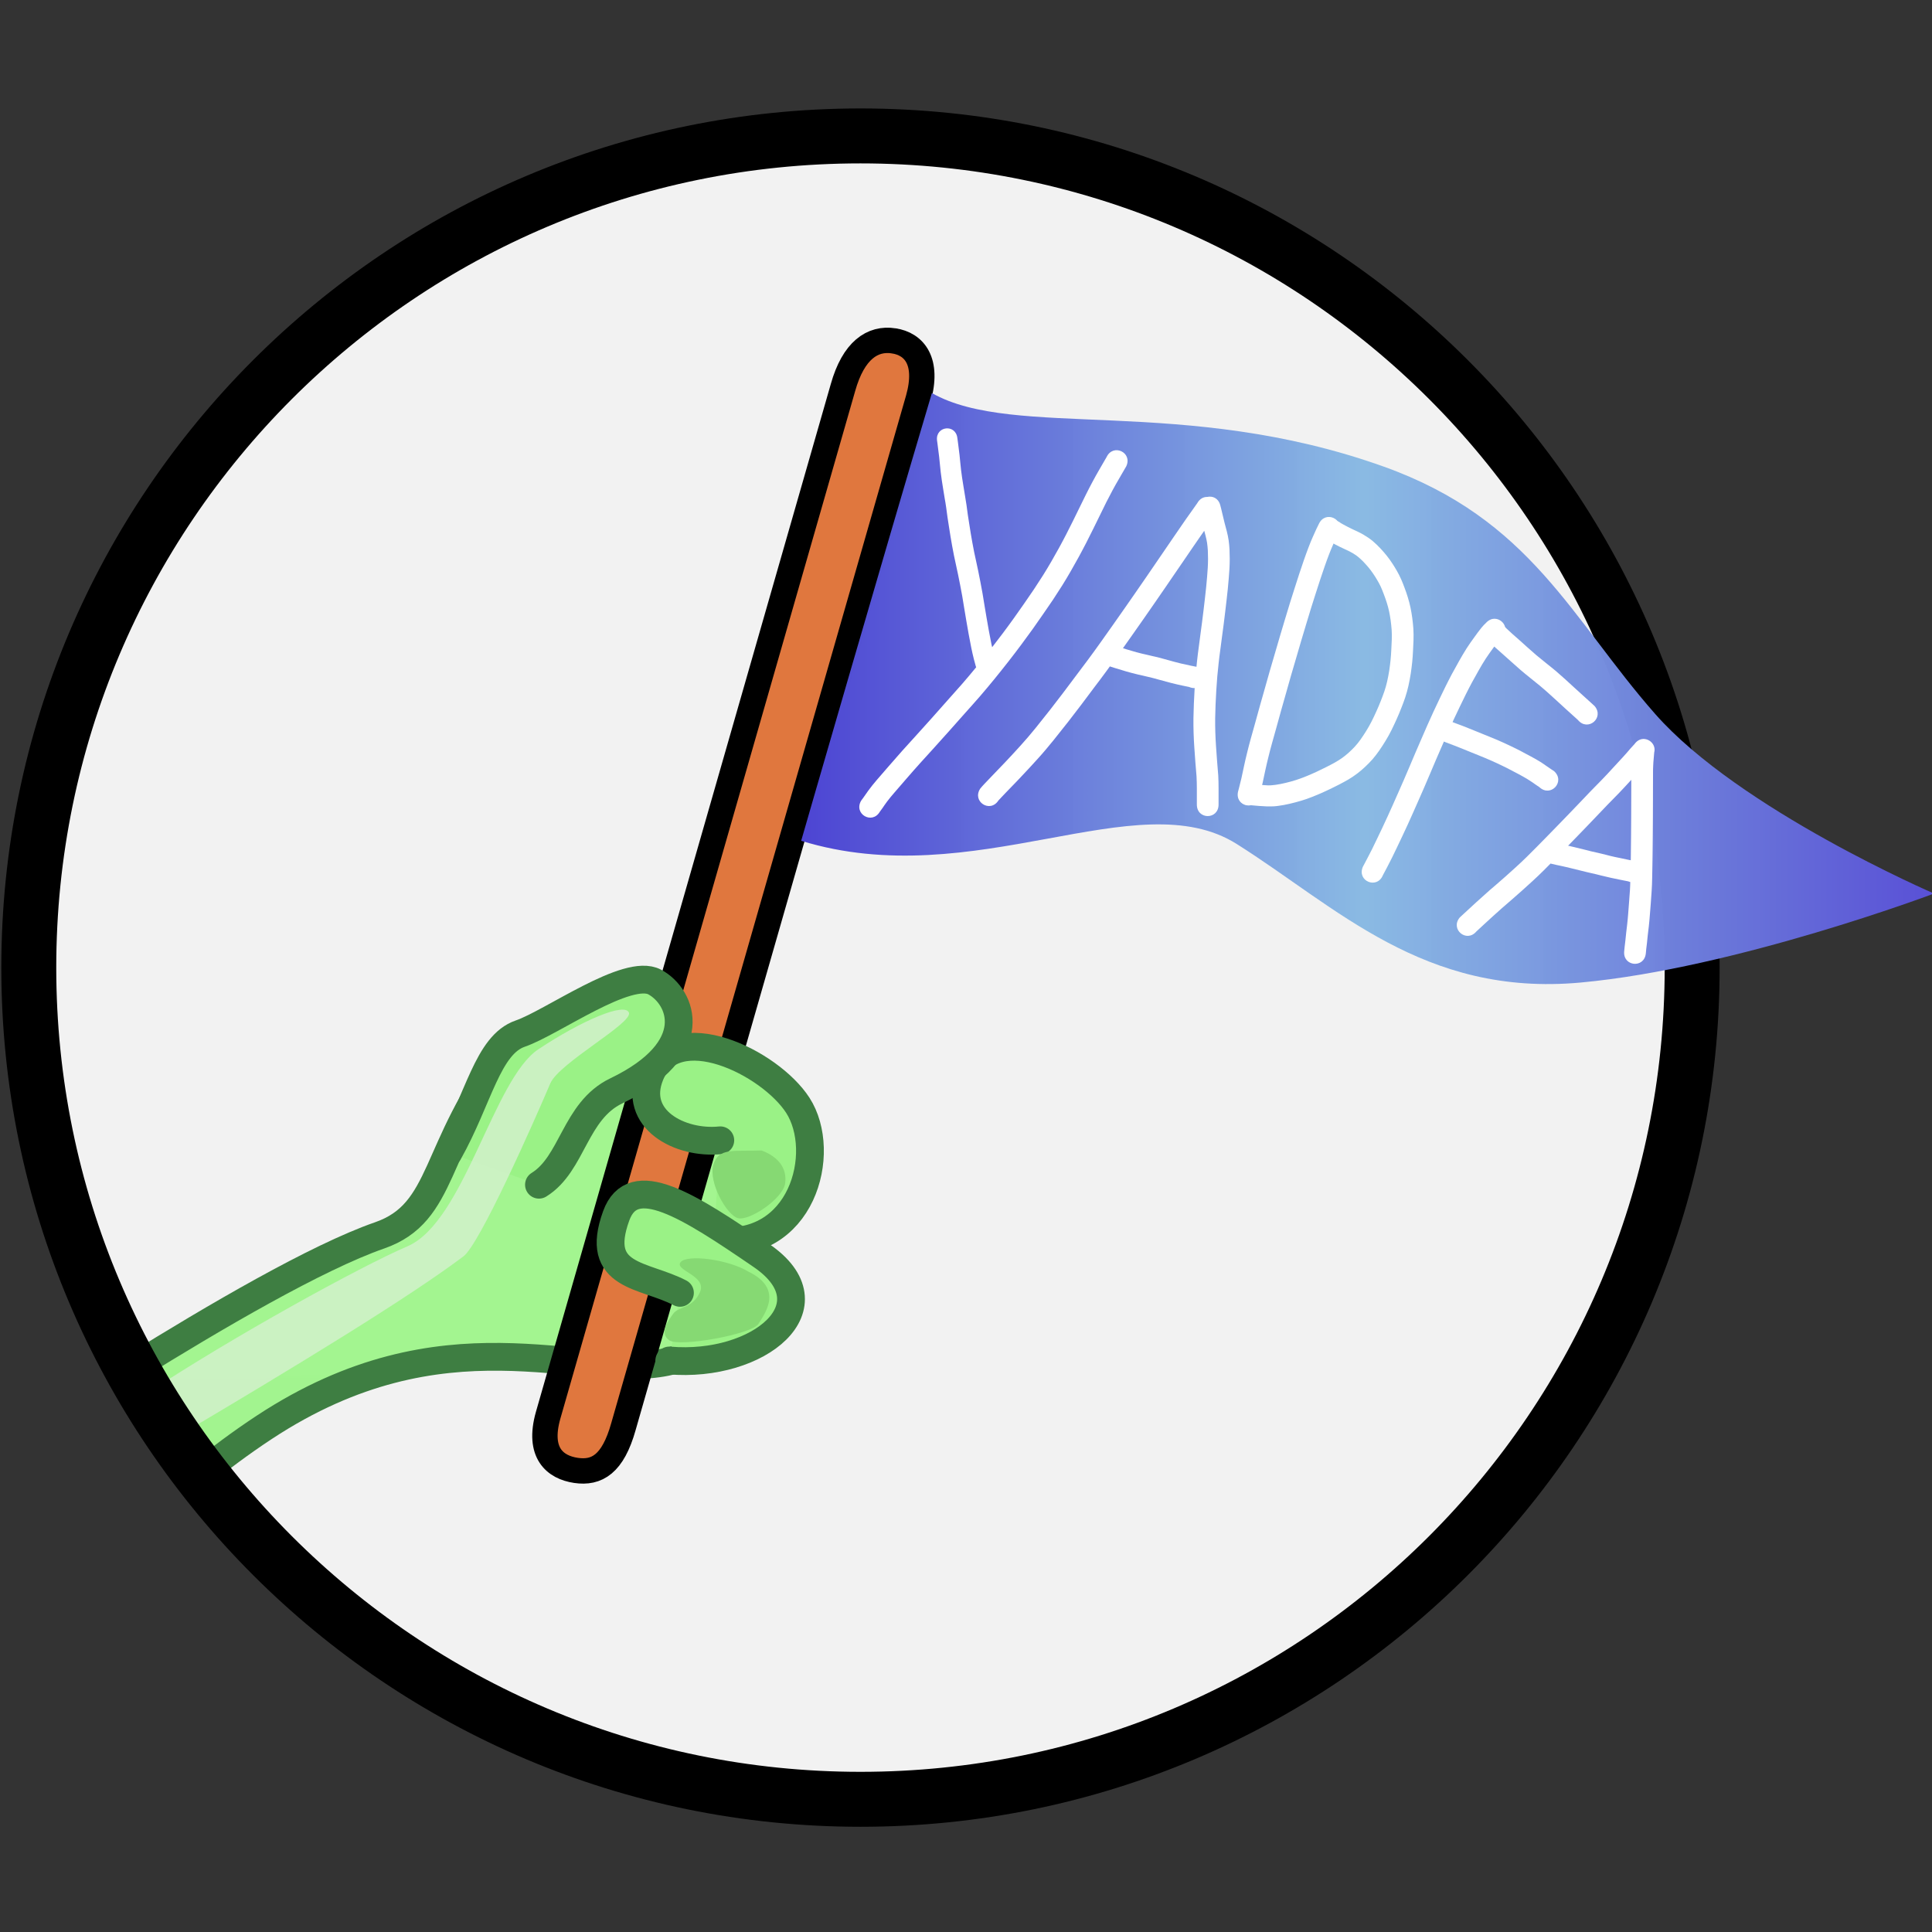 <svg height="256" width="256" xmlns="http://www.w3.org/2000/svg" xmlns:xlink="http://www.w3.org/1999/xlink"><rect width="100%" height="100%" fill="#333333" stroke="none"/><linearGradient id="a" gradientUnits="userSpaceOnUse" x1="272.797" x2="254.12" y1="476.648" y2="535.944"><stop offset="0" stop-color="#d2f1cb"/><stop offset="1" stop-color="#cdf9c3" stop-opacity=".423"/></linearGradient><linearGradient id="b" gradientUnits="userSpaceOnUse" x1="456.666" x2="579.094" y1="428.553" y2="428.553"><stop offset="0" stop-color="#4c43d3"/><stop offset=".5" stop-color="#88b9e3" stop-opacity=".98"/><stop offset="1" stop-color="#5950d6"/></linearGradient><linearGradient id="c" gradientUnits="userSpaceOnUse" x1="-169.137" x2="-170.4" y1="264.143" y2="135.071"><stop offset="0" stop-color="#8de17a"/><stop offset="1" stop-color="#a3f590"/></linearGradient><g transform="matrix(1.234 0 0 1.234 -458.332 -438.079)"><path d="m553.122 458.908c0 49.297-40.009 89.306-89.306 89.306s-89.306-40.009-89.306-89.306 40.009-89.306 89.306-89.306 89.306 40.009 89.306 89.306z" fill="#f2f2f2" fill-rule="evenodd"/><path d="m14.025 135.293c1.3 2.357 2.683 4.663 4.184 6.885 1.016 1.503 2.151 2.913 3.254 4.35 2.082-1.58 4.062-3.126 6.789-4.92 19.347-12.724 33.864-5.098 43.135-6.998 9.27-1.9 4.982-14.292 10.578-23.758 6.076-10.277-21.482-17.515-27.805-9.414-7.868 10.082-6.458 17.112-13.547 19.574-6.704 2.328-17.735 8.776-26.588 14.281z" fill="url(#c)" fill-rule="evenodd" stroke="#3e7e42" stroke-width="2.983" transform="translate(371.56 366.652)"/><path d="m467.365 391.604c2.241.334 3.793 2.198 2.658 6.234l-31.661 110.359c-1.134 4.036-2.859 5.033-5.1 4.699-2.241-.334-4.124-1.867-2.989-5.903l31.661-110.359c1.134-4.036 3.19-5.363 5.43-5.03z" fill="#e0773e" stroke="#000" stroke-width="2.723"/><g fill-rule="evenodd"><g fill="#9af286" stroke="#3e7e42" stroke-linecap="round" stroke-width="2.983"><path d="m448.052 488.204c9.493 1.227 12.307-9.451 9.032-14.517-2.984-4.616-13.237-9.639-15.845-3.274-1.956 4.772 3.213 7.483 7.526 7.038"/><path d="m444.431 493.831c-3.873-2.028-9.269-1.6-6.845-8.269 1.791-4.93 7.691-1.147 15.596 4.261 7.905 5.408-.293 12.1-9.894 11.271"/><path d="m419.577 478.786c3.244-5.766 4.196-11.586 7.711-12.793 3.394-1.166 11.518-7.104 14.438-5.535 2.92 1.569 5.251 7.175-4.133 11.687-4.475 2.152-4.664 7.826-8.3 10.076"/></g><path d="m387.21 504.618c.844 1.41 1.641 2.852 2.559 4.211.135.2.297.381.434.58 13.427-7.95 25.03-15.031 30.977-19.49 1.744-1.308 7.45-14.156 9.328-18.572.939-2.208 8.885-6.48 8.443-7.604-.442-1.123-5.014.812-9.713 3.926-4.855 3.217-7.966 18.55-14.07 21.166-5.052 2.165-18.806 9.738-27.957 15.783z" fill="url(#a)" opacity=".85"/><g fill="#86d973"><path d="m453.195 478.543c-2.974.11-4.627-.33-5.177 1.542s1.432 5.398 2.644 5.728c1.212.33 4.847-2.093 5.067-3.745s-.771-2.864-2.534-3.525z"/><path d="m451.763 491.541c-2.203-1.322-6.61-1.873-7.271-.991-.661.881 2.864 1.432 2.093 3.195s-2.313 1.542-2.864 2.313c-.551.771-1.542 2.093-.441 2.864 1.102.771 8.923-.661 9.584-1.763.661-1.102 2.754-3.745-1.102-5.618z"/></g></g><path d="m553.122 458.908c0 49.297-40.009 89.306-89.306 89.306s-89.306-40.009-89.306-89.306 40.009-89.306 89.306-89.306 89.306 40.009 89.306 89.306z" fill="none" stroke="#000" stroke-width="5.9"/><path d="m457.45 445.291c18.615 5.735 36.061-6.409 46.773.346 10.712 6.755 20.062 16.419 36.914 14.875 16.668-1.527 37.956-9.557 37.956-9.557s-20.923-9.026-29.949-19.292c-9.026-10.266-13.31-20.886-29.152-26.555-21.514-7.698-39.594-2.844-48.508-7.893-5.359 18.01-14.035 48.076-14.035 48.076z" fill="url(#b)"/><circle cx="464.679" cy="459.113" fill="none" r="76.2"/><g fill="#fff"><path d="m505.905 439.203c.21.01.418.048.627.067.265.022.53.039.795.055.143.005.286.021.43.024.041.001.164-.001.123-.002-.2-.006-.708-.01-.326-.006.285.004.569-.021.851-.061.358-.047.711-.127 1.063-.207.374-.087.743-.193 1.11-.306.375-.115.739-.26 1.103-.405.366-.148.727-.309 1.086-.471.347-.16.69-.33 1.032-.502.311-.153.617-.316.921-.481.277-.153.544-.324.804-.504.253-.177.489-.376.721-.58.227-.205.443-.421.653-.643.221-.235.416-.493.607-.753.215-.301.417-.612.613-.926.208-.327.393-.667.572-1.01.181-.357.35-.72.516-1.084.164-.36.319-.724.464-1.092.142-.352.275-.707.399-1.065.119-.343.212-.694.296-1.046.088-.388.163-.779.226-1.172.057-.375.102-.752.144-1.129.042-.369.06-.741.081-1.112.02-.373.036-.746.052-1.119.013-.346.006-.692-.014-1.037-.024-.342-.065-.682-.108-1.022-.042-.324-.104-.644-.167-.963-.064-.317-.158-.626-.251-.935-.092-.301-.201-.596-.312-.891-.1-.277-.213-.548-.331-.817-.112-.237-.237-.469-.371-.695-.14-.245-.294-.484-.453-.718-.15-.226-.319-.439-.488-.65-.193-.227-.393-.447-.598-.663-.203-.207-.42-.398-.647-.578-.245-.182-.509-.338-.78-.478-.351-.179-.716-.328-1.068-.505-.354-.172-.701-.36-1.043-.555-.203-.116-.103-.06-.298-.168-1.284-1.034.179-2.85 1.463-1.816.199.112.1.057.295.165.317.169.633.339.959.49.393.183.79.359 1.164.578.362.216.719.445 1.037.723.28.242.55.494.8.767.239.259.473.523.691.8.2.257.394.518.57.792.175.271.35.542.506.825.165.293.321.592.456.901.128.3.251.601.362.908.126.335.244.674.348 1.017.111.371.217.744.291 1.124.072.365.139.731.186 1.1.048.384.093.769.118 1.155.022.408.03.817.015 1.226-.015.382-.032.764-.053 1.145-.022.408-.043.816-.088 1.222-.045.408-.094.815-.155 1.221-.069.44-.152.879-.25 1.314-.097.416-.204.83-.341 1.235-.131.386-.27.768-.424 1.146-.156.401-.321.798-.498 1.19-.178.394-.359.785-.551 1.172-.198.39-.402.777-.635 1.147-.216.356-.442.706-.678 1.048-.231.327-.469.649-.734.95-.241.27-.495.529-.758.778-.278.262-.566.514-.871.743-.31.233-.631.452-.965.649-.329.194-.668.371-1.007.548-.356.176-.708.36-1.068.528-.385.186-.776.359-1.169.528-.406.17-.815.336-1.23.482-.406.136-.815.265-1.23.37-.404.107-.813.201-1.224.278-.364.059-.727.126-1.096.144-.518.023-1.036 0-1.552-.041-.284-.021-.569-.043-.852-.074-.148-.015-.296-.029-.444-.012-1.597-.41-1.017-2.669.58-2.259z"/><path d="m125.076 56.561c-.674.077-1.292.631-1.184 1.584.023.172.046.342.07.514.038.268.068.538.102.807.037.288.079.575.109.863.035.323.073.647.098.971.032.352.067.702.109 1.053.044.363.091.725.145 1.086.056.377.116.754.178 1.131.061.411.126.823.201 1.232.073.406.143.812.199 1.221.063.429.114.86.174 1.289.063.434.131.868.201 1.301.064.428.132.855.203 1.281.07.409.133.818.213 1.225.08.424.154.849.242 1.271.087.416.172.834.268 1.248.091.424.184.847.273 1.271.097.45.184.903.271 1.355.094.51.195 1.017.287 1.527.093.524.172 1.049.258 1.574.089.54.175 1.082.271 1.621.104.593.2 1.187.311 1.779.108.603.226 1.206.346 1.807.11.527.223 1.053.359 1.574.062.234.123.47.191.701.026.122.06.232.104.334-.6.729-1.203 1.452-1.822 2.164-.656.75-1.32 1.492-1.984 2.234-.707.791-1.412 1.585-2.113 2.381-.668.752-1.344 1.497-2.02 2.242-.621.678-1.239 1.357-1.852 2.043-.618.693-1.23 1.39-1.836 2.094-.508.586-1.013 1.176-1.523 1.76-.393.46-.779.929-1.133 1.42-.218.303-.424.612-.643.914-.1.14-.205.275-.305.416-1.025 1.757 1.459 3.208 2.484 1.451.107-.137.205-.282.309-.422.209-.305.416-.61.637-.906.322-.436.675-.847 1.029-1.256.51-.581 1.012-1.17 1.518-1.754.597-.695 1.205-1.38 1.816-2.062.606-.677 1.217-1.349 1.832-2.018.683-.758 1.37-1.511 2.045-2.275.698-.793 1.4-1.584 2.105-2.371.672-.75 1.344-1.501 2.004-2.262.653-.757 1.291-1.525 1.924-2.299.605-.748 1.21-1.498 1.801-2.258.575-.733 1.135-1.478 1.695-2.223.51-.68 1.01-1.369 1.506-2.059.463-.645.912-1.299 1.365-1.951.45-.646.898-1.295 1.336-1.949.415-.631.825-1.265 1.229-1.904.395-.634.779-1.275 1.15-1.924.352-.61.696-1.226 1.035-1.844.334-.609.653-1.226.975-1.842.318-.618.63-1.238.936-1.863.291-.614.601-1.219.898-1.83.277-.564.551-1.129.83-1.691.269-.533.546-1.06.828-1.586.27-.502.549-.999.838-1.49.283-.483.562-.969.842-1.453.044-.076.089-.152.133-.229.868-1.84-1.734-3.066-2.602-1.227-.044.077-.088.153-.133.23-.277.481-.556.962-.836 1.441-.301.519-.594 1.044-.877 1.574-.292.549-.581 1.098-.857 1.654-.28.566-.557 1.134-.836 1.701-.299.609-.604 1.216-.896 1.828-.299.605-.6 1.21-.912 1.809-.314.6-.625 1.201-.953 1.793-.333.603-.671 1.203-1.016 1.799-.359.617-.724 1.23-1.105 1.834-.394.62-.792 1.236-1.199 1.848-.432.643-.875 1.281-1.316 1.918-.445.641-.892 1.28-1.348 1.914-.486.675-.976 1.349-1.477 2.014-.46.609-.922 1.216-1.391 1.818-.031-.142-.068-.282-.098-.424-.117-.58-.231-1.162-.336-1.744-.11-.589-.207-1.179-.311-1.77-.095-.531-.18-1.064-.268-1.596-.087-.534-.168-1.069-.262-1.602-.092-.517-.193-1.031-.289-1.547-.09-.472-.182-.944-.281-1.414-.09-.425-.182-.85-.273-1.275-.094-.411-.179-.822-.266-1.234-.086-.409-.157-.82-.234-1.23-.077-.393-.14-.789-.207-1.184-.069-.412-.135-.825-.197-1.238-.068-.43-.138-.86-.201-1.291-.06-.429-.112-.86-.174-1.289-.061-.434-.132-.864-.209-1.295-.071-.387-.133-.777-.191-1.166-.06-.377-.123-.754-.18-1.131-.051-.34-.095-.682-.137-1.023-.04-.329-.073-.658-.104-.988-.027-.336-.063-.673-.1-1.008-.031-.303-.074-.602-.113-.904-.036-.277-.067-.557-.105-.834-.024-.169-.047-.337-.07-.506-.109-.953-.836-1.352-1.51-1.275z" transform="matrix(.811 0 0 .811 371.56 355.141)"/><path d="m160.217 65.607c-.182-.026-.37-.016-.549.025-.484-.012-.986.223-1.316.818-.278.4-.561.796-.842 1.193-.384.539-.771 1.077-1.141 1.627-.4.581-.802 1.161-1.199 1.744-.39.577-.782 1.154-1.18 1.727-.402.582-.798 1.167-1.197 1.75-.426.624-.855 1.247-1.281 1.871-.455.662-.911 1.323-1.369 1.982-.48.695-.959 1.391-1.447 2.08-.511.726-1.02 1.454-1.531 2.18-.544.771-1.084 1.543-1.635 2.309-.556.778-1.114 1.556-1.686 2.322-.54.731-1.085 1.457-1.637 2.18-.548.73-1.09 1.464-1.643 2.189-.571.75-1.143 1.5-1.725 2.242-.633.805-1.269 1.609-1.914 2.404-.634.775-1.278 1.541-1.953 2.281-.648.719-1.308 1.427-1.971 2.133-.58.615-1.165 1.226-1.756 1.83-.379.391-.759.782-1.129 1.182-.175.189-.347.379-.508.58-1.108 1.706 1.304 3.272 2.412 1.566.132-.151.273-.294.412-.439.363-.395.742-.775 1.113-1.162.6-.61 1.189-1.23 1.773-1.855.675-.718 1.347-1.439 2.004-2.174.699-.77 1.362-1.572 2.018-2.379.652-.808 1.294-1.623 1.936-2.439.588-.752 1.165-1.514 1.744-2.273.554-.731 1.098-1.471 1.65-2.203.559-.725 1.102-1.462 1.646-2.197.155-.208.304-.421.457-.631.257.082.513.165.771.244.473.15.949.291 1.426.43.495.144.994.271 1.496.391.461.106.921.219 1.383.32.494.104.978.247 1.465.381.527.141 1.052.289 1.58.426.492.127.989.238 1.486.346.295.063.589.123.885.182.264.115.512.155.74.146-.002.04-.005.079-.008.119-.042.663-.074 1.325-.1 1.988-.019.634-.042 1.268-.055 1.902-.004.638-.002 1.276.02 1.914.019.641.053 1.28.096 1.92.042.65.088 1.301.139 1.951.05.636.106 1.27.156 1.906.024.526.043 1.053.041 1.58v1.342.801c0 2.034 2.875 2.034 2.875 0v-.801-1.342c.003-.563-.016-1.125-.041-1.688-.048-.663-.108-1.325-.16-1.988-.05-.638-.096-1.277-.137-1.916-.04-.612-.074-1.225-.092-1.838-.021-.609-.023-1.219-.02-1.828.013-.615.034-1.229.053-1.844.025-.636.057-1.273.098-1.908.035-.606.08-1.213.131-1.818.057-.588.114-1.174.178-1.762.061-.585.138-1.168.219-1.75.082-.567.147-1.137.223-1.705.076-.551.146-1.103.221-1.654.076-.56.143-1.122.207-1.684.052-.514.117-1.025.18-1.537.06-.492.113-.984.162-1.477.045-.456.085-.914.123-1.371.036-.427.066-.853.094-1.281.03-.438.032-.878.039-1.316-.002-.421-.01-.845-.029-1.266-.02-.41-.064-.818-.117-1.225-.053-.4-.149-.79-.242-1.182-.088-.368-.194-.731-.291-1.096-.085-.325-.164-.651-.236-.979-.08-.334-.156-.669-.24-1.002-.054-.201-.027-.103-.078-.297-.165-.745-.662-1.122-1.197-1.199zm-.945 4.51c.057.207.115.415.168.623.074.311.155.621.203.938.045.34.086.681.104 1.023.019.371.022.742.027 1.113-.006.399-.01.799-.037 1.197-.027.412-.055.825-.09 1.236-.037.444-.077.887-.121 1.33-.048.476-.098.951-.156 1.426-.063.519-.128 1.037-.182 1.557-.062.544-.129 1.088-.203 1.631-.075.554-.145 1.108-.221 1.662-.074.564-.14 1.13-.221 1.693-.083.605-.161 1.212-.225 1.82-.027.25-.051.501-.076.752-.225-.042-.45-.085-.674-.131-.468-.094-.934-.196-1.398-.307-.519-.127-1.035-.263-1.549-.41-.517-.133-1.028-.292-1.547-.42-.459-.108-.921-.199-1.377-.318-.465-.102-.929-.21-1.389-.336-.457-.125-.91-.261-1.363-.398-.145-.047-.29-.094-.436-.139.385-.544.769-1.089 1.154-1.633.511-.728 1.021-1.457 1.533-2.184.493-.693.971-1.398 1.457-2.096.461-.662.916-1.327 1.373-1.992.426-.628.859-1.251 1.285-1.879.396-.578.789-1.159 1.189-1.734.403-.58.798-1.165 1.193-1.75.397-.575.793-1.15 1.189-1.725.125-.186.258-.367.387-.551z" transform="matrix(.811 0 0 .811 371.56 355.141)"/><path d="m515.155 412.245c-.077.131-.142.269-.208.406-.123.264-.244.53-.363.796-.154.342-.297.69-.434 1.04-.169.436-.326.875-.481 1.316-.165.473-.325.947-.483 1.423-.164.506-.329 1.012-.491 1.518-.166.516-.331 1.033-.493 1.551-.175.559-.34 1.121-.51 1.681-.189.61-.368 1.224-.551 1.836-.189.636-.368 1.275-.558 1.911-.189.625-.368 1.253-.552 1.88-.181.632-.357 1.265-.536 1.897-.172.614-.351 1.226-.523 1.841-.166.597-.331 1.195-.495 1.793-.158.558-.312 1.118-.469 1.677-.142.491-.264.988-.388 1.484-.117.462-.224.927-.325 1.392-.088.428-.182.855-.274 1.282-.087.398-.186.794-.289 1.188-.064.241-.032.122-.096.359-.36 1.609-2.636 1.1-2.276-.509.063-.234.031-.117.095-.354.098-.364.188-.729.271-1.097.092-.428.187-.856.275-1.285.105-.487.216-.973.338-1.456.13-.513.253-1.027.4-1.536.156-.555.309-1.111.467-1.666.165-.601.33-1.201.497-1.802.172-.617.352-1.232.525-1.848.181-.638.359-1.276.54-1.914.185-.63.365-1.262.554-1.891.191-.635.37-1.274.558-1.91.184-.615.363-1.232.553-1.846.172-.564.338-1.13.513-1.692.162-.523.33-1.045.497-1.567.164-.513.331-1.025.496-1.538.162-.487.325-.974.493-1.459.161-.457.322-.914.497-1.366.145-.384.3-.763.467-1.138.125-.281.252-.562.38-.842.086-.181.171-.363.265-.54.696-1.495 2.81-.51 2.114.985z"/><path d="m197.732 81.758c-.371-.005-.764.144-1.117.51-.236.217-.453.456-.658.703-.311.385-.602.786-.891 1.188-.362.492-.712.992-1.045 1.504-.359.558-.687 1.135-1.016 1.711-.319.563-.631 1.13-.939 1.699-.293.546-.569 1.1-.848 1.654-.265.526-.516 1.058-.77 1.59-.276.574-.55 1.15-.816 1.729-.283.604-.554 1.214-.824 1.824-.265.607-.526 1.216-.793 1.822-.262.599-.525 1.196-.779 1.799-.259.609-.516 1.219-.775 1.828-.258.608-.52 1.215-.781 1.822-.245.558-.487 1.118-.736 1.674-.242.541-.477 1.083-.719 1.623-.226.505-.448 1.013-.684 1.514-.234.513-.476 1.021-.713 1.533-.222.483-.457.959-.688 1.438-.211.456-.437.905-.656 1.357-.206.408-.413.816-.629 1.219-.2.373-.402.744-.592 1.123-.781 1.878 1.876 2.982 2.656 1.104.186-.362.382-.718.572-1.078.227-.429.446-.862.662-1.297.222-.454.445-.908.66-1.365.237-.49.474-.98.701-1.475.237-.51.479-1.019.713-1.531.237-.514.466-1.03.695-1.547.24-.541.477-1.085.719-1.625.252-.567.501-1.134.748-1.703.263-.61.523-1.221.783-1.832.26-.611.52-1.223.779-1.834.251-.591.511-1.177.768-1.766.096-.22.192-.44.287-.66.054.022.105.05.158.072.501.193 1.005.378 1.506.572.587.235 1.173.474 1.76.711.625.256 1.253.504 1.877.762.544.223 1.08.464 1.615.707.485.222.962.46 1.441.693.468.238.931.488 1.396.73.421.222.836.453 1.246.695.418.25.812.535 1.213.811.294.202.149.102.438.297 1.491 1.383 3.448-.724 1.957-2.107-.276-.184-.138-.093-.414-.277-.439-.303-.874-.612-1.318-.906-.441-.274-.888-.534-1.348-.775-.479-.262-.969-.504-1.445-.771-.494-.255-.998-.492-1.498-.734-.563-.269-1.132-.519-1.705-.766-.629-.26-1.26-.517-1.891-.771-.59-.241-1.182-.475-1.771-.717-.503-.205-1.01-.403-1.521-.584-.187-.066-.369-.141-.553-.213.057-.124.112-.249.17-.373.264-.569.537-1.133.807-1.699.246-.517.494-1.034.752-1.545.266-.531.534-1.061.816-1.584.301-.553.606-1.103.918-1.65.304-.531.611-1.063.947-1.574.32-.478.652-.947.992-1.41.042-.057.087-.111.129-.168.056.052.11.108.166.16.332.306.674.603 1.014.9.353.317.708.63 1.061.947.388.352.78.7 1.176 1.043.428.374.873.728 1.314 1.086.442.353.881.708 1.318 1.066.394.326.775.668 1.158 1.006.368.328.732.659 1.094.994.389.36.779.72 1.172 1.076.37.334.741.667 1.109 1.002.166.15.331.301.496.451 1.3 1.564 3.513-.274 2.213-1.838-.171-.159-.345-.315-.516-.475-.373-.333-.741-.672-1.113-1.006-.386-.342-.762-.694-1.143-1.041-.372-.348-.747-.694-1.127-1.033-.405-.367-.82-.723-1.229-1.086-.442-.358-.877-.725-1.326-1.074-.42-.34-.843-.677-1.258-1.023-.384-.333-.769-.664-1.145-1.006-.36-.327-.726-.646-1.084-.975-.328-.289-.661-.573-.984-.867-.253-.226-.504-.454-.746-.691-.063-.067-.126-.134-.189-.199-.16-.612-.735-1.087-1.381-1.096z" transform="matrix(.811 0 0 .811 371.56 355.141)"/><path d="m217.547 97.678c-.453-.032-.936.158-1.307.674-.175.195-.354.388-.529.582-.318.376-.64.747-.973 1.109-.446.478-.887.961-1.33 1.441-.489.545-.991 1.075-1.5 1.602-.516.526-1.032 1.053-1.547 1.58-.486.509-.971 1.02-1.457 1.529-.462.485-.926.967-1.391 1.449-.459.476-.92.951-1.381 1.426-.465.479-.931.957-1.398 1.434-.464.474-.93.947-1.395 1.42-.467.454-.918.923-1.381 1.381-.454.454-.93.887-1.402 1.322-.478.429-.954.858-1.43 1.289-.447.401-.904.793-1.359 1.186-.442.371-.879.749-1.305 1.139-.403.358-.804.719-1.203 1.082-.4.364-.797.731-1.193 1.1-.316.298-.634.592-.957.883-1.312 1.554.885 3.41 2.197 1.855.328-.299.651-.603.977-.904.39-.361.781-.722 1.176-1.078.399-.36.799-.717 1.199-1.076.419-.372.843-.737 1.27-1.1.47-.405.937-.812 1.396-1.229.482-.436.966-.869 1.445-1.309.493-.456.985-.916 1.459-1.393.299-.3.597-.601.896-.9.058.015.116.03.172.043.385.097.774.174 1.162.256.44.089.876.2 1.312.303.472.11.943.226 1.412.348.453.119.909.22 1.365.326.431.091.858.201 1.285.311.429.109.861.209 1.293.303.389.076.775.161 1.162.244.36.078.724.147 1.086.215.105.044.207.074.307.098-.011.346-.016.693-.041 1.039-.034.546-.072 1.091-.119 1.637-.043.514-.083 1.03-.119 1.545-.037.463-.077.925-.131 1.387-.045.383-.092.765-.135 1.148-.035.33-.061.661-.102.99-.035.286-.074.571-.102.857-.02.183-.034.367-.053.551-.212 2.023 2.649 2.324 2.861.301.021-.196.033-.394.055-.59.026-.276.066-.551.1-.826.042-.338.065-.679.104-1.018.042-.377.091-.754.135-1.131.057-.492.097-.985.137-1.479.036-.511.078-1.022.121-1.533.048-.563.084-1.126.119-1.689.041-.562.055-1.126.068-1.689.012-.512.021-1.023.029-1.535.008-.48.016-.959.023-1.439.007-.467.011-.935.016-1.402.005-.439.008-.877.012-1.316.002-.41.007-.82.01-1.23.004-.401.005-.804.008-1.205.002-.388.001-.776.004-1.164.001-.395.003-.789.004-1.184 0-.393.001-.786.002-1.18.001-.391.003-.781.004-1.172.001-.373.001-.746.002-1.119-.006-.326.009-.651.023-.977.007-.294.036-.586.062-.879.025-.286.05-.571.072-.857.243-.92-.478-1.721-1.305-1.779zm-1.732 5.41c-0.0.065 0.0.13 0 .195 0 .39-.001.781-.002 1.172 0 .393-.003.785-.004 1.178-.001.394-.001.788-.004 1.182-.001.387-.001.775-.004 1.162l-.008 1.199c-.001.409-.004.818-.008 1.227-.004.437-.009.875-.014 1.312-.005.465-.009.93-.016 1.395-.003.208-.007.417-.01.625-.091-.017-.182-.033-.273-.051-.391-.078-.779-.17-1.17-.248-.402-.078-.802-.161-1.199-.258-.444-.108-.883-.236-1.33-.334-.439-.098-.876-.201-1.314-.301-.479-.118-.954-.252-1.436-.359-.458-.113-.917-.218-1.375-.332-.067-.014-.134-.027-.201-.041.327-.334.653-.669.979-1.004.463-.477.927-.956 1.389-1.436.467-.486.932-.971 1.396-1.459.479-.503.956-1.007 1.439-1.506.519-.531 1.042-1.06 1.559-1.594.518-.541 1.028-1.09 1.531-1.645.025-.027.05-.053.074-.08z" transform="matrix(.811 0 0 .811 371.56 355.141)"/></g></g></svg>